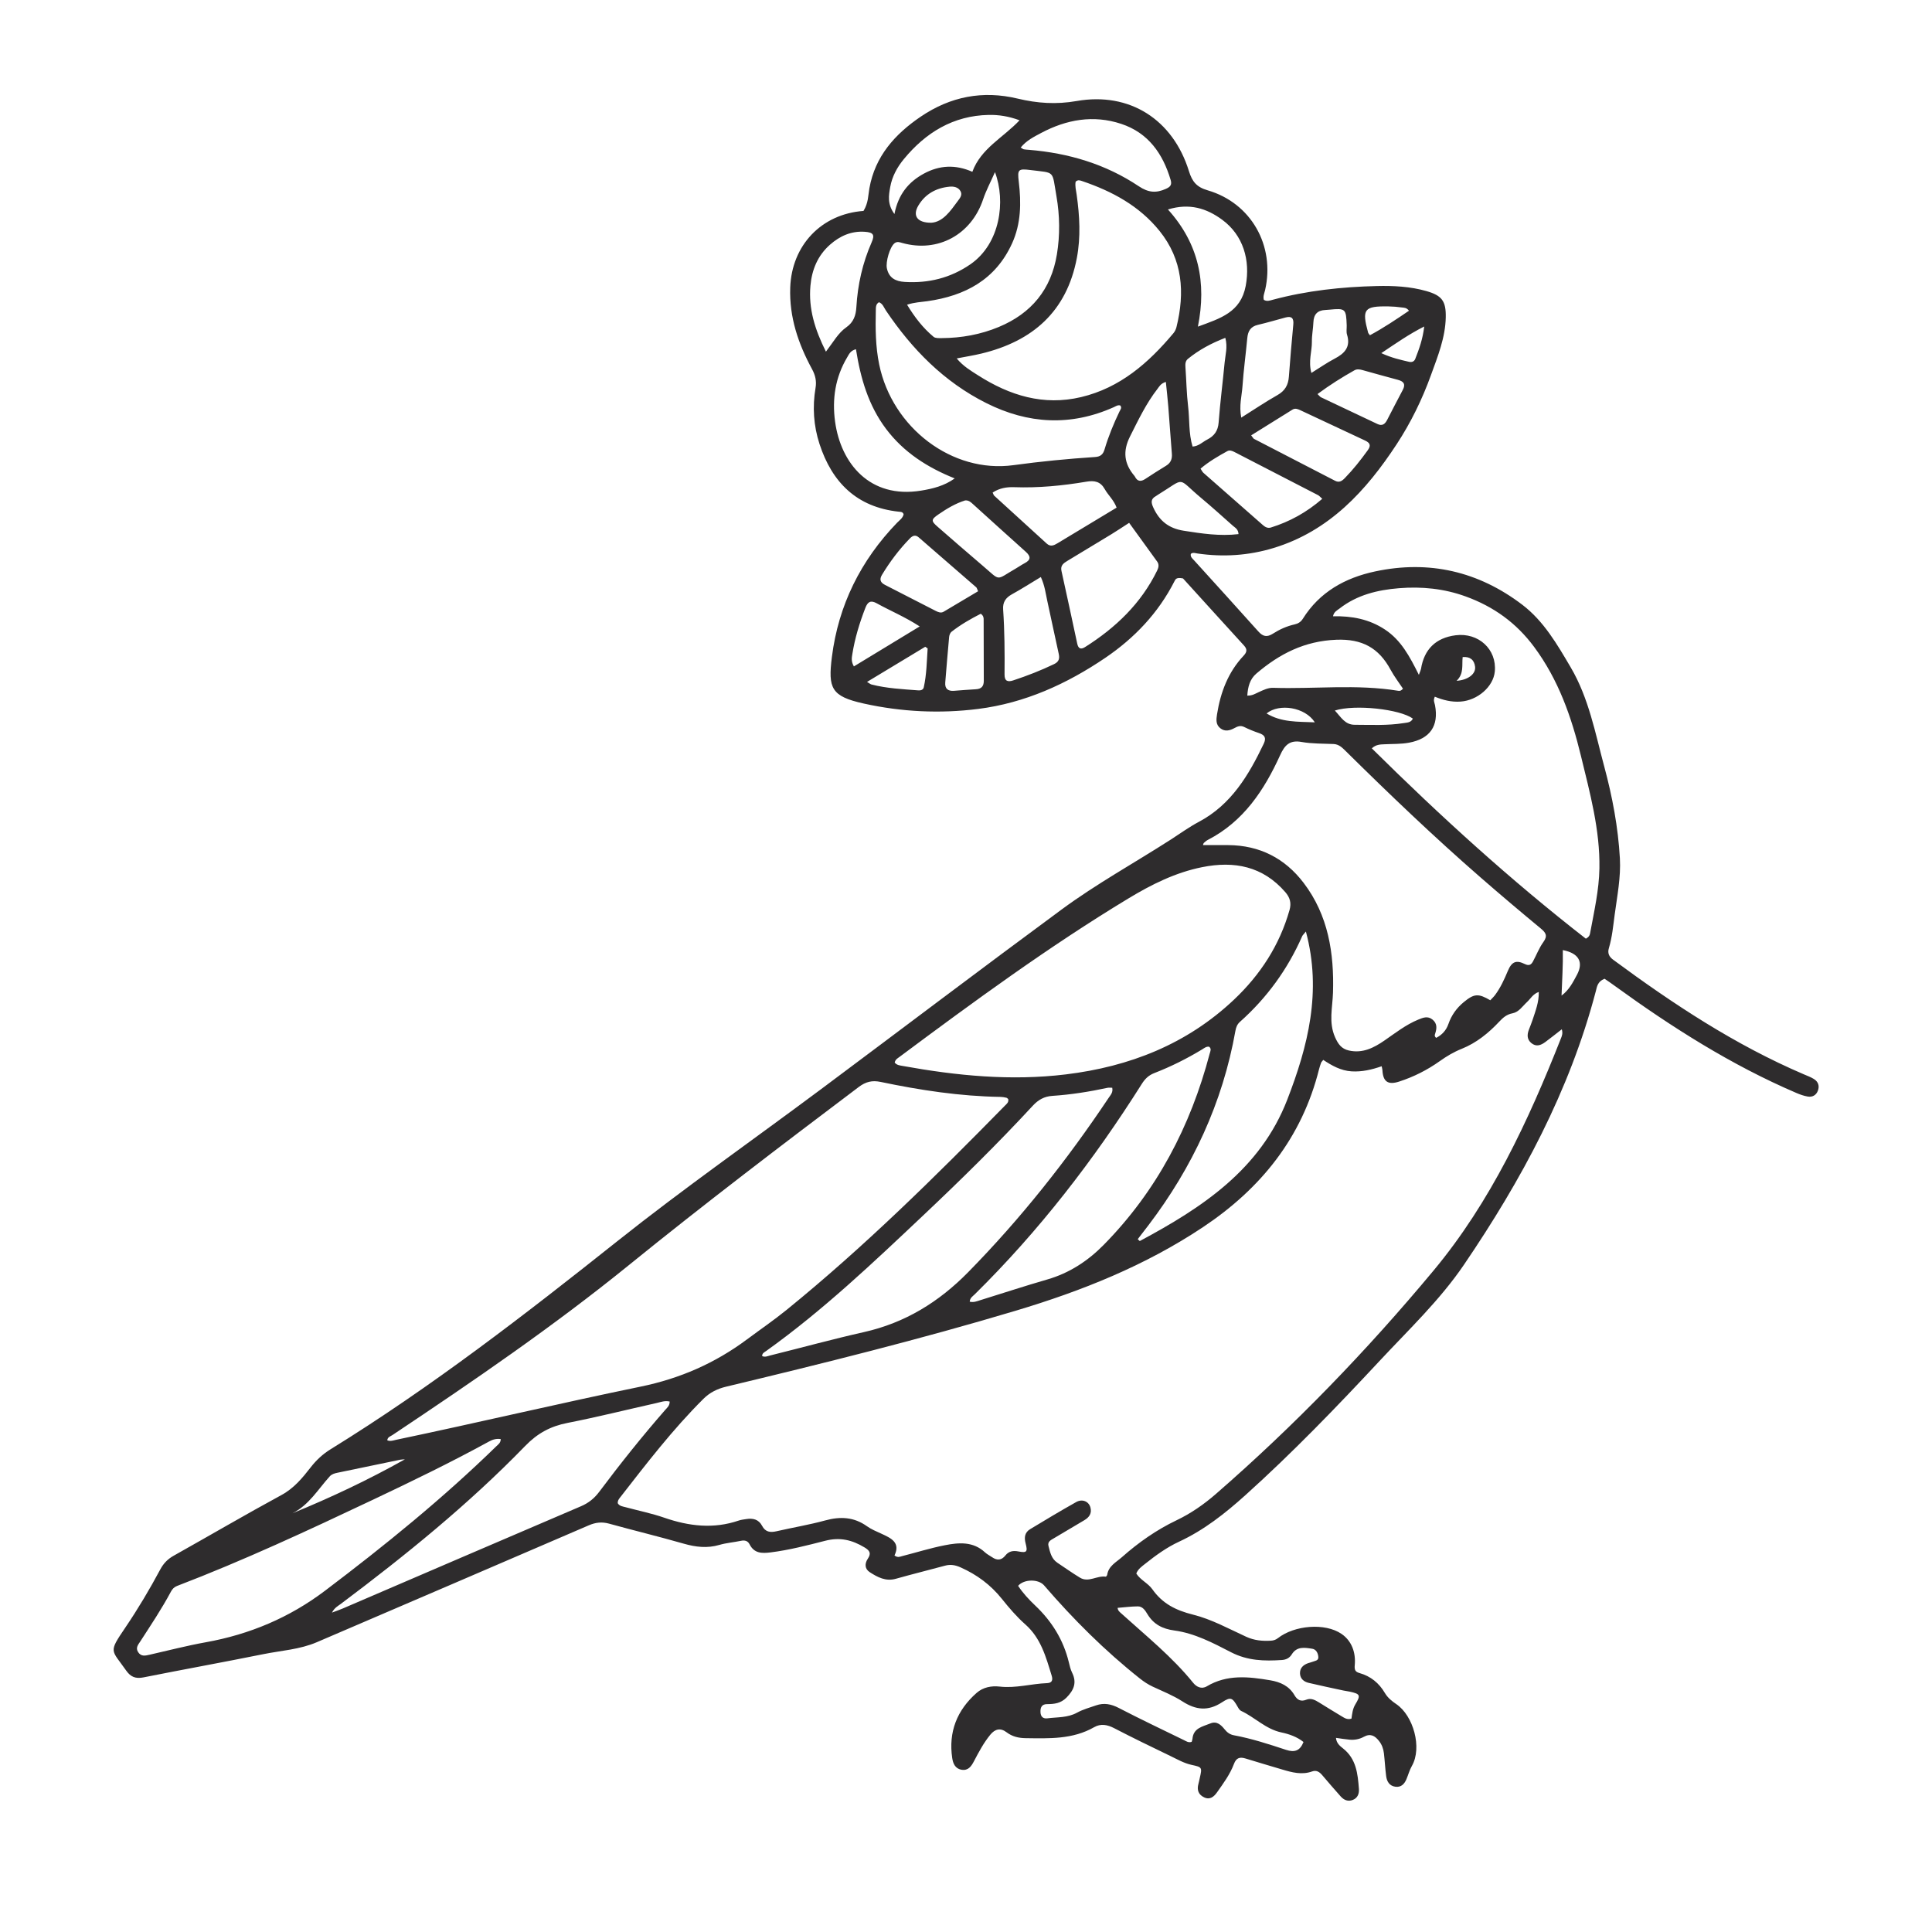 <?xml version="1.0" encoding="UTF-8"?>
<svg width="1139px" height="1139px" viewBox="0 0 1139 1139" version="1.1" xmlns="http://www.w3.org/2000/svg" xmlns:xlink="http://www.w3.org/1999/xlink">
    <!-- Generator: Sketch 48.2 (47327) - http://www.bohemiancoding.com/sketch -->
    <title>logo</title>
    <desc>Created with Sketch.</desc>
    <defs></defs>
    <g id="Page-1" stroke="none" stroke-width="1" fill="none" fill-rule="evenodd">
        <g id="logo" fill="#2E2C2D">
            <g id="Page-1" transform="translate(67, 56)">
                <path d="M791.724,345.373 C798.599,344.879 803.146,341.248 802.629,337.054 C802.144,333.116 799.774,331 795.306,331.362 C794.742,336.07 796.22,341.022 791.724,345.373 M708.142,369.845 C702.482,360.943 687.246,358.469 679.703,364.609 C688.447,369.903 697.876,369.423 708.142,369.845 M853.599,530.944 C858.004,527.702 860.298,523.165 862.677,518.723 C866.676,511.255 863.854,505.97 854.355,504.126 C854.53,513.082 853.905,521.894 853.599,530.944 M747.339,152.187 C753.426,155.004 758.575,156.107 763.685,157.303 C765.291,157.679 766.719,157.205 767.37,155.551 C769.652,149.743 771.773,143.885 772.65,136.479 C763.501,141.099 756.063,146.358 747.339,152.187 M740.633,141.641 C748.576,137.371 756.094,132.338 763.657,127.188 C762.193,125.273 760.725,125.443 759.496,125.271 C756.878,124.904 754.224,124.683 751.58,124.64 C737.146,124.407 735.771,126.212 739.587,140.185 C739.668,140.479 739.959,140.717 740.633,141.641 M719.958,362.891 C723.606,366.806 725.919,371.278 731.628,371.287 C741.269,371.302 750.929,371.841 760.514,370.304 C762.567,369.975 764.867,370.034 765.944,367.643 C758.269,362.07 731.821,359.124 719.958,362.891 M482.122,75.313 C488.885,74.817 493.203,68.582 497.621,62.565 C498.857,60.883 500.545,58.976 499.272,56.71 C497.892,54.254 495.203,53.819 492.72,54.06 C484.85,54.823 478.448,58.351 474.372,65.254 C470.924,71.093 473.617,75.407 482.122,75.313 M171.7,804.347 C170.774,804.416 169.828,804.387 168.927,804.572 C156.569,807.118 144.216,809.687 131.866,812.269 C130.232,812.611 128.6,813.06 127.425,814.355 C120.512,821.982 115.223,831.227 105.441,836.134 C128.175,826.808 150.229,816.406 171.7,804.347 M479.885,326.269 L478.48,325.297 C467.255,332.074 456.03,338.851 444.157,346.018 C445.676,346.917 446.171,347.378 446.747,347.527 C455.805,349.868 465.112,350.281 474.375,351.007 C475.745,351.114 477.256,350.752 477.599,349.223 C479.298,341.64 479.367,333.937 479.885,326.269 M706.121,163.857 C711.132,160.751 715.322,157.799 719.826,155.451 C725.752,152.361 729.385,148.516 727.13,141.268 C726.609,139.589 727.008,137.63 726.942,135.802 C726.586,125.981 726.237,125.668 716.788,126.561 C715.961,126.639 715.132,126.713 714.302,126.751 C709.683,126.961 707.48,129.363 707.308,133.993 C707.166,137.804 706.356,141.608 706.416,145.406 C706.508,151.164 704.194,156.856 706.121,163.857 M436.404,336.878 C449.244,329.077 461.745,321.48 475.2,313.305 C466.251,307.519 457.791,304.07 449.86,299.667 C446.243,297.659 444.539,298.843 443.17,302.371 C439.729,311.239 436.977,320.287 435.478,329.684 C435.147,331.758 434.705,333.951 436.404,336.878 M511.215,305.828 C505.379,308.792 499.402,312.192 493.953,316.468 C493.156,317.094 492.651,318.469 492.55,319.547 C491.719,328.466 491.016,337.396 490.27,346.323 C489.961,350.018 491.839,351.503 495.328,351.272 C499.631,350.987 503.925,350.549 508.231,350.347 C511.523,350.192 513.007,348.675 512.988,345.362 C512.919,333.401 512.947,321.439 512.905,309.478 C512.9,308.351 512.97,307.121 511.215,305.828 M663.164,258.885 C663.007,255.93 661.151,255.12 659.841,253.957 C653.623,248.435 647.453,242.852 641.072,237.522 C626.415,225.278 632.484,225.377 615.646,235.688 C615.221,235.948 614.831,236.269 614.396,236.511 C611.397,238.175 611.559,240.212 612.892,243.156 C616.468,251.045 622.001,255.504 630.838,256.89 C641.525,258.566 652.095,260.184 663.164,258.885 M709.738,176.311 C710.842,177.36 711.234,177.958 711.786,178.221 C722.892,183.502 734.023,188.734 745.136,194.003 C747.943,195.333 749.549,193.92 750.748,191.631 C753.833,185.743 756.808,179.797 759.958,173.944 C761.86,170.412 760.487,168.812 757.028,167.899 C750.12,166.075 743.245,164.122 736.359,162.213 C734.725,161.76 733.056,161.434 731.503,162.309 C724.149,166.448 717.014,170.925 709.738,176.311 M620.322,169.16 C617.283,170.071 616.484,171.85 615.393,173.251 C608.702,181.845 604.087,191.602 599.211,201.28 C594.81,210.014 595.687,217.406 601.822,224.587 C601.93,224.712 602.019,224.857 602.094,225.005 C603.581,227.946 605.628,228.053 608.205,226.359 C612.238,223.708 616.296,221.09 620.425,218.595 C623.195,216.921 624.124,214.611 623.865,211.468 C623.097,202.193 622.497,192.905 621.753,183.628 C621.375,178.92 620.828,174.226 620.322,169.16 M655.384,143.172 C647.078,146.369 639.832,150.283 633.343,155.556 C631.769,156.835 631.74,158.667 631.878,160.594 C632.428,168.227 632.52,175.911 633.436,183.498 C634.382,191.343 633.684,199.4 636.075,207.265 C639.713,207.049 641.947,204.561 644.691,203.157 C648.849,201.029 651.073,198.019 651.444,193.046 C652.322,181.272 653.862,169.549 654.969,157.79 C655.399,153.216 656.844,148.648 655.384,143.172 M501.977,239.027 C496.413,240.75 491.268,243.815 486.318,247.218 C481.859,250.283 481.818,251.106 485.82,254.587 C494.617,262.239 503.393,269.916 512.282,277.461 C523.345,286.851 519.62,286.192 531.914,279.136 C533.647,278.141 535.284,276.969 537.05,276.043 C540.782,274.087 540.818,272.049 537.718,269.285 C527.276,259.973 516.952,250.529 506.56,241.161 C505.339,240.06 504.115,238.836 501.977,239.027 M664.772,190.206 C672.391,185.422 679.117,180.882 686.155,176.894 C690.564,174.395 692.492,170.976 692.847,166.113 C693.599,155.834 694.496,145.565 695.461,135.304 C695.8,131.694 694.558,130.197 690.936,131.157 C685.469,132.605 680.048,134.243 674.542,135.522 C670.225,136.524 668.706,139.282 668.328,143.365 C667.454,152.799 666.147,162.199 665.503,171.646 C665.113,177.383 663.393,183.096 664.772,190.206 M509.628,292.567 C508.975,291.131 508.889,290.55 508.552,290.257 C497.25,280.414 485.93,270.593 474.598,260.785 C472.657,259.105 471.011,259.78 469.394,261.444 C463.092,267.927 457.699,275.089 453.013,282.814 C451.326,285.595 451.958,287.401 454.76,288.829 C464.703,293.894 474.612,299.03 484.552,304.103 C486.04,304.862 487.68,305.597 489.316,304.638 C496.031,300.699 502.704,296.69 509.628,292.567 M546.624,284.178 C540.587,287.812 535.153,291.292 529.514,294.401 C525.88,296.405 524.108,299.071 524.391,303.233 C525.262,316.029 525.338,328.848 525.226,341.666 C525.192,345.575 527.112,346.191 530.334,345.128 C538.567,342.411 546.624,339.274 554.447,335.513 C557.246,334.167 557.806,332.306 557.167,329.45 C554.843,319.054 552.709,308.615 550.411,298.213 C549.451,293.864 548.982,289.37 546.624,284.178 M460.312,70.178 C462.551,58.559 468.643,51.251 477.682,46.346 C486.867,41.362 496.33,40.908 506.244,45.285 C511.316,31.454 524.388,25.198 534.073,14.913 C527.672,12.536 521.721,11.624 515.836,11.75 C494.962,12.197 478.773,22.111 465.825,37.839 C461.894,42.613 458.898,48.121 457.815,54.29 C456.96,59.162 455.983,64.281 460.312,70.178 M519.586,45.478 C516.994,51.355 514.336,56.298 512.583,61.543 C505.641,82.312 485.994,93.073 465.031,87.276 C463.422,86.831 461.915,86.158 460.331,87.433 C457.567,89.658 455.067,98.424 455.854,102.176 C457.072,107.989 461.116,109.877 466.346,110.205 C480.412,111.085 493.402,107.871 505.084,99.818 C522.715,87.663 526.025,62.615 519.586,45.478 M419.923,151.319 C424.304,145.623 427.137,140.303 431.93,136.965 C436.27,133.941 437.586,129.888 437.869,125.049 C438.641,111.806 441.514,99.056 446.862,86.879 C448.826,82.406 447.88,80.984 442.792,80.645 C434.84,80.116 428.149,83.11 422.308,88.268 C415.039,94.686 411.628,103.059 410.786,112.464 C409.578,125.942 413.404,138.297 419.923,151.319 M670.623,200.652 C671.672,201.984 671.893,202.526 672.289,202.731 C688.217,210.984 704.164,219.201 720.098,227.442 C722.509,228.689 724.158,227.577 725.787,225.908 C730.793,220.78 735.208,215.185 739.393,209.374 C741.484,206.471 740.523,204.993 737.694,203.676 C725.04,197.786 712.423,191.82 699.774,185.92 C698.281,185.224 696.642,184.458 695.014,185.464 C687.002,190.414 679.022,195.415 670.623,200.652 M712.536,238.071 C711.268,236.953 710.741,236.268 710.045,235.908 C693.661,227.426 677.258,218.977 660.854,210.53 C659.497,209.832 657.979,209.186 656.561,209.967 C651.09,212.981 645.682,216.116 640.774,220.285 C641.526,221.405 641.86,222.214 642.45,222.735 C654.169,233.071 665.913,243.379 677.666,253.677 C678.969,254.818 680.508,255.536 682.262,254.991 C693.321,251.55 703.244,246.107 712.536,238.071 M518.205,234.383 C518.686,235.368 518.795,235.922 519.13,236.228 C529.435,245.648 539.774,255.032 550.078,264.455 C552.302,266.488 554.34,265.545 556.419,264.293 C562.828,260.433 569.237,256.572 575.644,252.709 C580.851,249.57 586.056,246.428 591.289,243.27 C589.622,238.737 586.314,235.958 584.308,232.379 C581.773,227.858 578.29,227.161 573.422,227.981 C559.334,230.353 545.143,231.729 530.799,231.219 C526.542,231.067 522.221,231.744 518.205,234.383 M621.552,67.487 C639.766,87.664 644.398,110.633 639.217,136.562 C652.431,131.696 664.463,128.154 667.397,112.559 C670.252,97.379 665.914,82.627 653.525,73.545 C644.346,66.816 634.296,63.598 621.552,67.487 M760.112,350.011 C757.756,346.442 754.945,342.799 752.787,338.802 C745.865,325.977 736.057,320.555 720.793,321.16 C702.04,321.902 687.253,329.514 673.675,341.106 C669.823,344.394 668.672,348.949 668.337,354.096 C671.253,354.192 673.088,352.937 675.009,352.074 C677.754,350.839 680.52,349.409 683.547,349.504 C708.1,350.272 732.745,347.238 757.221,351.24 C758.031,351.373 758.883,351.435 760.112,350.011 M534.724,31.005 C535.788,31.594 536.189,31.955 536.64,32.036 C537.619,32.211 538.622,32.251 539.617,32.332 C562.941,34.235 584.87,40.76 604.357,53.795 C610.061,57.611 614.591,57.915 620.325,55.349 C622.912,54.191 624.019,53.018 623.154,50.1 C618.539,34.538 609.925,22.289 593.993,17.018 C577.577,11.587 561.735,14.441 546.711,22.434 C542.517,24.665 538.162,26.808 534.724,31.005 M729.756,957.195 C730.153,954.401 730.412,951.477 732.022,948.823 C735.295,943.427 734.894,942.66 728.881,941.33 C727.582,941.043 726.25,940.908 724.951,940.627 C718.121,939.149 711.278,937.727 704.479,936.114 C701.705,935.457 699.549,933.693 699.406,930.648 C699.251,927.381 701.338,925.501 704.27,924.48 C705.055,924.207 705.891,924.067 706.654,923.746 C708.109,923.135 710.352,923.125 710.221,920.929 C710.09,918.707 708.977,916.371 706.65,916.013 C702.259,915.337 697.558,914.452 694.565,919.312 C693.237,921.469 691.249,922.477 688.75,922.645 C678.417,923.342 668.54,923.118 658.747,918.067 C648.173,912.613 637.381,906.878 625.321,905.247 C618.361,904.307 613.082,901.636 609.433,895.559 C608.19,893.489 606.64,891.022 603.831,891.032 C599.905,891.045 595.979,891.58 591.884,891.904 C592.026,893.605 593.169,894.396 594.111,895.249 C608.659,908.422 624.017,920.739 636.454,936.124 C638.321,938.434 641.316,940.05 644.493,938.152 C656.402,931.042 669.043,932.442 681.826,934.598 C687.868,935.616 692.976,937.921 696.172,943.425 C697.813,946.249 699.927,947.363 703.197,946.032 C705.965,944.905 708.383,946.293 710.692,947.709 C715.091,950.409 719.454,953.168 723.898,955.792 C725.565,956.777 727.262,958.035 729.756,957.195 M437.623,149.88 C434.35,150.715 433.519,152.866 432.453,154.655 C425.439,166.431 423.481,179.223 425.328,192.636 C428.72,217.282 445.837,238.116 475.905,233.262 C482.85,232.141 489.671,230.48 495.853,226.046 C479.7,219.59 465.76,210.661 455.34,196.81 C444.939,182.983 440.316,166.964 437.623,149.88 M598.676,252.237 C594.705,254.797 591.548,256.926 588.301,258.908 C579.635,264.196 570.926,269.415 562.242,274.675 C560.051,276.002 558.07,277.351 558.777,280.549 C561.94,294.839 565.024,309.148 568.079,323.462 C568.709,326.416 570.189,327.055 572.669,325.49 C590.739,314.085 605.73,299.779 615.225,280.295 C616.08,278.54 616.421,276.768 615.217,275.092 C609.796,267.55 604.33,260.041 598.676,252.237 M467.755,123.632 C472.217,130.986 477.115,137.356 483.379,142.569 C484.458,143.467 486.566,143.342 488.197,143.332 C499.807,143.257 511.07,141.243 521.815,136.773 C541.022,128.783 552.68,114.658 556.082,94.007 C557.965,82.578 557.801,71.08 555.832,59.719 C553.118,44.057 555.255,46.132 540.493,44.246 C533.236,43.318 532.751,43.953 533.614,51.14 C535.097,63.504 534.972,75.787 529.685,87.432 C519.939,108.898 501.957,118.422 479.701,121.564 C475.969,122.092 472.181,122.191 467.755,123.632 M701.473,970.994 C697.672,967.934 693.001,966.31 688.435,965.347 C679.178,963.394 672.823,956.431 664.679,952.65 C663.864,952.272 663.244,951.266 662.761,950.42 C659.642,944.962 658.716,944.109 653.479,947.547 C645.215,952.973 637.988,952.143 630.047,947.025 C624.623,943.531 618.497,941.103 612.611,938.359 C609.863,937.078 607.409,935.466 605.041,933.589 C584.346,917.187 565.749,898.637 548.536,878.656 C545.223,874.81 536.686,874.879 533.223,878.921 C536.049,883.189 539.559,886.987 543.275,890.505 C553.093,899.797 559.914,910.766 563.114,923.947 C563.624,926.047 564.113,928.217 565.061,930.132 C567.98,936.029 566.065,940.458 561.721,944.835 C558.383,948.198 554.537,948.652 550.307,948.658 C547.245,948.662 546.327,950.499 546.401,953.238 C546.474,955.939 547.836,957.373 550.486,957.03 C556.369,956.27 562.422,956.75 567.977,953.685 C571.437,951.777 575.378,950.717 579.148,949.403 C583.824,947.772 588.062,948.589 592.535,950.905 C605.25,957.491 618.194,963.636 631.067,969.915 C632.37,970.552 633.652,971.537 635.533,970.9 C635.672,970.415 635.959,969.813 636.007,969.193 C636.507,962.675 642.082,961.903 646.543,960.048 C650.353,958.463 652.873,960.912 655.04,963.6 C656.465,965.367 658.162,966.601 660.384,967.011 C670.896,968.951 681.039,972.269 691.148,975.603 C696.258,977.29 699.416,976.174 701.473,970.994 M451.198,122.173 C449.219,123.319 449.374,125.288 449.331,127.033 C449.074,137.692 449.152,148.306 451.32,158.851 C458.998,196.203 494.348,223.185 530.464,218.236 C546.479,216.041 562.507,214.483 578.605,213.43 C581.824,213.22 583.314,211.881 584.192,208.917 C586.465,201.24 589.503,193.845 592.971,186.625 C593.499,185.525 594.607,184.376 593.417,183.022 C591.926,182.637 590.801,183.526 589.622,184.054 C564.17,195.434 539.092,193.992 514.455,181.64 C489.512,169.134 470.683,149.919 455.263,127.038 C454.097,125.306 453.465,123.053 451.198,122.173 M702.881,493.179 C701.496,494.899 700.962,495.338 700.714,495.903 C692.135,515.42 679.897,532.273 663.977,546.451 C662.4,547.854 661.708,549.614 661.343,551.669 C653.787,594.186 636.053,632.159 610.01,666.409 C607.939,669.132 605.836,671.83 603.748,674.541 C604.147,674.911 604.546,675.281 604.945,675.651 C641.624,656.019 675.942,633.534 691.906,592.294 C704.088,560.824 712.388,528.538 702.881,493.179 M327.793,770.262 C324.908,769.595 322.534,770.598 320.159,771.128 C302.617,775.045 285.167,779.426 267.537,782.881 C257.591,784.83 249.934,788.924 242.655,796.426 C209.3,830.806 172.149,860.887 133.879,889.603 C132.241,890.833 130.267,891.755 128.713,894.699 C131.466,893.659 133.299,893.047 135.069,892.287 C181.885,872.178 228.678,852.015 275.532,831.995 C280.004,830.084 283.391,827.335 286.277,823.482 C298.66,806.953 311.542,790.817 325.131,775.254 C326.299,773.917 327.851,772.738 327.793,770.262 M504.69,711.407 C507.094,711.959 508.954,711.125 510.823,710.548 C524.026,706.467 537.158,702.136 550.432,698.302 C563.465,694.537 574.352,687.387 583.704,677.884 C614.968,646.116 634.886,608 646.172,565.137 C646.527,563.789 647.402,562.281 645.792,561.073 C644.101,560.881 642.926,561.934 641.676,562.692 C632.682,568.152 623.29,572.825 613.495,576.637 C610.205,577.917 608.059,579.977 606.182,582.953 C577.813,627.909 545.516,669.762 507.581,707.132 C506.448,708.248 504.852,709.11 504.69,711.407 M228.205,792.407 C225.524,792.004 223.368,792.706 221.303,793.838 C198.799,806.165 175.715,817.345 152.535,828.317 C114.607,846.271 76.568,863.988 37.345,879.002 C35.664,879.644 34.582,880.826 33.782,882.322 C28.355,892.475 21.957,902.023 15.718,911.676 C14.513,913.541 12.744,915.434 14.452,918.026 C16.238,920.738 18.645,920.112 21.142,919.548 C32.182,917.051 43.157,914.189 54.287,912.192 C80.16,907.551 103.641,897.665 124.635,881.787 C159.866,855.143 194.129,827.361 225.777,796.476 C226.813,795.465 228.19,794.616 228.205,792.407 M588.707,585.281 C587.594,585.281 586.758,585.138 585.989,585.303 C575.239,587.607 564.398,589.347 553.429,590.064 C548.622,590.379 545.12,592.362 541.866,595.881 C521.284,618.138 499.679,639.385 477.639,660.192 C447.852,688.313 418.161,716.546 384.725,740.445 C383.698,741.18 382.302,741.718 382.309,743.436 C383.983,744.303 385.602,743.466 387.119,743.09 C405.532,738.525 423.837,733.485 442.341,729.328 C466.562,723.889 486.49,711.609 503.756,694.034 C534.797,662.437 562.111,627.9 586.675,591.119 C587.748,589.514 589.294,588.013 588.707,585.281 M509.615,165.276 C528.237,177.165 548.158,183.378 570.357,178.105 C593.356,172.642 610.114,157.964 624.806,140.417 C625.634,139.428 626.262,138.126 626.572,136.869 C631.605,116.488 630.295,97.115 616.578,80.117 C604.669,65.359 588.637,56.753 571.005,50.773 C569.822,50.372 568.441,49.801 567.133,51.13 C566.671,53.679 567.384,56.26 567.75,58.865 C569.495,71.281 570.202,83.713 567.845,96.127 C561.856,127.665 541.778,145.19 511.517,152.458 C507.053,153.531 502.503,154.243 497.023,155.311 C500.932,159.996 505.368,162.564 509.615,165.276 Z M769.483,341.849 C770.32,339.559 770.639,338.982 770.737,338.371 C772.602,326.75 779.482,320.036 791.101,318.529 C804.631,316.774 815.517,326.822 814.254,339.901 C813.388,348.881 804.108,356.894 794.077,357.618 C788.707,358.006 783.673,356.71 778.898,354.735 C777.804,356.895 778.72,358.266 778.993,359.693 C781.348,372.017 776.024,379.575 763.657,381.851 C758.852,382.734 754.033,382.531 749.217,382.778 C746.794,382.902 744.307,382.827 741.742,385.185 C782.098,425.133 823.72,463 867.927,497.388 C870.072,496.263 870.282,495.008 870.481,493.929 C872.798,481.347 875.704,468.806 875.927,455.969 C876.322,433.232 870.336,411.479 865.034,389.634 C859.456,366.653 851.788,344.73 837.438,325.388 C826.892,311.174 813.559,301.616 797.101,295.639 C784.279,290.982 771.17,289.697 757.761,290.775 C745.145,291.79 733.075,294.714 722.794,302.696 C721.321,303.841 719.384,304.669 718.869,307.318 C730.045,307.092 740.215,308.995 749.548,315.18 C759.007,321.448 764.005,330.878 769.483,341.849 M460.468,570.443 C461.747,571.984 463.436,572.106 465.074,572.402 C496.964,578.177 528.98,581.353 561.384,577.403 C598.935,572.826 632.698,559.602 660.498,533.334 C676.002,518.684 687.378,501.242 693.245,480.471 C694.414,476.331 693.487,473.109 690.727,469.93 C677.472,454.664 660.667,451.434 641.737,455.224 C625.981,458.378 611.856,465.444 598.262,473.664 C551.302,502.056 507.114,534.46 463.157,567.193 C462.118,567.967 460.846,568.591 460.468,570.443 M811.591,533.703 C812.675,532.522 813.654,531.629 814.427,530.584 C817.621,526.269 819.834,521.439 821.894,516.501 C824.207,510.953 826.785,509.811 831.941,512.33 C834.455,513.559 835.696,512.779 836.766,510.797 C838.823,506.989 840.379,502.837 842.89,499.369 C845.582,495.65 844.308,493.824 841.271,491.313 C829.332,481.445 817.506,471.435 805.825,461.263 C778.43,437.406 752.186,412.312 726.35,386.788 C724.33,384.793 722.375,382.777 719.215,382.633 C712.902,382.346 706.487,382.525 700.31,381.415 C693.226,380.14 690.35,383.387 687.679,389.249 C678.287,409.869 666.111,428.292 645.138,439.123 C644.263,439.575 643.477,440.242 642.748,440.915 C642.438,441.201 642.381,441.76 642.198,442.223 C647.282,442.223 652.229,442.191 657.176,442.228 C675.594,442.366 690.467,449.956 701.517,464.45 C716.087,483.56 719.575,505.935 718.861,529.189 C718.588,538.033 716.182,546.737 720.105,555.543 C721.911,559.597 723.899,562.35 728.232,563.32 C736.295,565.128 742.891,561.772 749.186,557.434 C755.627,552.993 761.791,548.12 769.116,545.111 C771.932,543.955 774.718,542.77 777.553,545.109 C780.36,547.427 780.101,550.269 779.115,553.3 C778.87,554.051 778.475,554.897 779.703,555.866 C783.088,554.123 785.59,551.493 786.902,547.701 C788.689,542.531 791.75,538.239 795.969,534.779 C802.077,529.769 804.514,529.563 811.591,533.703 M161.318,793.129 C163.193,793.885 164.931,793.163 166.682,792.797 C214.755,782.729 262.555,771.376 310.652,761.486 C333.938,756.697 354.595,747.631 373.42,733.606 C381.167,727.834 389.165,722.375 396.659,716.293 C442.402,679.169 484.243,637.857 525.428,595.852 C526.432,594.829 527.801,593.901 527.392,591.958 C527.084,591.72 526.742,591.262 526.317,591.166 C525.19,590.911 524.03,590.688 522.879,590.671 C498.979,590.305 475.471,586.72 452.147,581.835 C447.168,580.792 443.394,581.72 439.287,584.816 C393.664,619.223 348.174,653.818 303.799,689.807 C259.23,725.952 211.989,758.256 164.334,790.044 C163.173,790.818 161.479,791.192 161.318,793.129 M853.752,550.805 C850.233,553.536 847.16,556.015 843.985,558.355 C841.417,560.248 838.637,561.309 835.774,558.92 C833.211,556.782 833.232,554.047 834.301,551.171 C835.056,549.142 835.916,547.146 836.583,545.089 C838.253,539.932 840.311,534.846 840.183,528.795 C836.745,529.973 835.347,532.801 833.235,534.754 C830.564,537.225 828.436,540.677 824.688,541.386 C821.26,542.033 819.086,543.945 816.888,546.291 C810.559,553.048 803.37,558.865 794.787,562.302 C790.062,564.194 785.918,566.661 781.857,569.55 C774.476,574.8 766.456,578.857 757.837,581.644 C751.276,583.764 748.36,581.694 748.005,574.943 C747.972,574.321 747.772,573.709 747.551,572.604 C741.639,574.652 735.87,575.984 729.789,575.608 C723.452,575.216 718.174,572.214 713.119,568.857 C712.443,569.731 712.027,570.078 711.863,570.518 C711.4,571.763 710.973,573.03 710.65,574.318 C700.524,614.703 676.426,644.663 642.188,667.475 C608.105,690.184 570.722,705.081 531.727,716.75 C475.369,733.614 418.322,747.786 361.144,761.488 C355.958,762.731 351.538,764.868 347.726,768.656 C329.583,786.681 314.08,806.923 298.415,827.031 C297.705,827.942 297.033,828.935 297.222,830.285 C298.301,831.982 300.212,832.134 301.942,832.6 C309.502,834.633 317.222,836.194 324.599,838.748 C339.145,843.783 353.651,845.508 368.519,840.433 C369.924,839.953 371.447,839.798 372.925,839.56 C376.878,838.924 380.289,839.72 382.294,843.554 C384.189,847.177 387.042,847.603 390.72,846.758 C400.292,844.554 410.023,842.961 419.483,840.369 C428.378,837.933 436.432,838.29 444.116,843.785 C446.662,845.606 449.666,846.824 452.54,848.145 C458.278,850.781 464.005,853.34 460.342,861.019 C462.27,862.476 463.565,861.724 464.788,861.412 C473.18,859.273 481.476,856.665 489.958,855 C498.246,853.374 506.707,852.633 513.732,859.218 C514.932,860.342 516.493,861.074 517.859,862.026 C520.797,864.074 523.439,863.923 525.724,861.017 C527.724,858.475 530.298,858.05 533.34,858.635 C538.321,859.592 538.98,858.943 537.629,853.821 C536.703,850.308 537.181,847.406 540.298,845.518 C549.274,840.081 558.281,834.685 567.428,829.545 C571.09,827.486 574.901,829.156 575.861,832.727 C576.787,836.171 575.153,838.512 572.307,840.202 C566.291,843.777 560.247,847.306 554.252,850.915 C552.582,851.92 550.469,852.824 551.125,855.412 C552.064,859.117 552.84,862.951 556.364,865.299 C560.8,868.256 565.146,871.361 569.705,874.115 C574.774,877.177 579.761,872.727 584.875,873.522 C585.111,873.559 585.676,872.829 585.743,872.401 C586.56,867.173 590.977,865.064 594.427,862.012 C604.225,853.34 614.85,845.893 626.643,840.263 C635.161,836.197 642.772,830.885 649.83,824.748 C696.216,784.415 738.862,740.214 778.089,693.115 C811.791,652.65 833.998,604.919 853.29,556.049 C853.829,554.684 854.452,553.283 853.752,550.805 M873.811,528.344 C858.371,587.157 829.97,639.772 796.065,689.627 C781.873,710.495 763.472,727.919 746.328,746.315 C720.878,773.626 694.968,800.49 667.192,825.486 C655.256,836.227 642.775,846.094 628.06,852.913 C620.791,856.281 614.28,861.022 608.013,866.019 C606.085,867.558 603.954,868.978 602.895,871.653 C605.279,875.486 609.827,877.327 612.37,880.95 C618.312,889.413 626.255,893.393 636.361,895.904 C647.214,898.602 657.384,904.213 667.674,908.938 C672.443,911.128 677.23,911.56 682.266,911.26 C683.801,911.168 685.131,910.746 686.391,909.758 C696.036,902.191 714.119,900.564 723.89,907.256 C729.971,911.421 732.372,918.325 731.686,925.675 C731.419,928.524 732.036,929.648 734.508,930.347 C741.09,932.207 746.002,936.235 749.448,942.093 C751.103,944.909 753.61,946.924 756.204,948.676 C766.193,955.415 771.563,974.295 765.367,985.103 C763.971,987.538 763.239,990.347 762.135,992.955 C760.933,995.8 758.977,997.801 755.655,997.358 C752.131,996.889 750.608,994.267 750.197,991.082 C749.621,986.633 749.407,982.137 748.885,977.679 C748.574,975.016 747.705,972.534 745.975,970.351 C743.528,967.263 740.915,965.776 736.985,967.948 C734.496,969.323 731.63,969.871 728.75,969.628 C726.152,969.409 723.573,968.954 720.612,968.553 C720.88,971.677 722.927,973.324 724.747,974.753 C732.582,980.897 733.458,989.687 734.135,998.564 C734.352,1001.405 733.453,1003.951 730.578,1005.117 C727.751,1006.264 725.307,1005.227 723.387,1003.072 C719.729,998.968 716.134,994.805 712.578,990.611 C710.949,988.691 709.199,987.395 706.534,988.348 C700.5,990.505 694.707,988.935 688.923,987.203 C681.743,985.052 674.543,982.965 667.385,980.742 C664.001,979.693 661.867,980.191 660.455,983.949 C658.158,990.063 654.246,995.344 650.498,1000.65 C648.69,1003.211 646.365,1005.262 642.898,1003.625 C639.528,1002.035 638.537,999.267 639.515,995.718 C639.824,994.595 640.037,993.445 640.299,992.309 C641.782,985.861 641.7,985.828 635.467,984.468 C631.031,983.5 627.09,981.21 623.051,979.263 C611.944,973.908 600.837,968.542 589.895,962.861 C585.843,960.757 581.961,960.019 578.044,962.26 C565.36,969.514 551.498,968.895 537.658,968.725 C533.525,968.674 529.766,967.798 526.427,965.255 C522.802,962.495 519.591,963.322 516.849,966.665 C512.912,971.463 510.031,976.921 507.163,982.382 C505.624,985.311 503.824,987.967 499.949,987.352 C496.136,986.748 494.85,983.657 494.379,980.477 C492.092,965.061 497.174,952.242 508.758,942.039 C512.561,938.689 517.492,937.752 522.411,938.32 C531.842,939.41 540.929,936.635 550.218,936.286 C553.253,936.172 553.818,934.492 553.015,931.886 C549.633,920.902 546.703,909.824 537.493,901.679 C532.404,897.178 527.898,891.921 523.644,886.594 C517.033,878.315 508.893,872.316 499.279,868.027 C496.213,866.66 493.37,866.154 490.132,867.034 C480.489,869.654 470.778,872.034 461.164,874.754 C455.169,876.45 450.363,873.837 445.758,870.871 C442.785,868.955 442.67,865.82 444.618,862.93 C446.73,859.794 445.807,858.149 442.685,856.273 C435.393,851.892 428.271,850.099 419.52,852.347 C408.921,855.068 398.248,857.835 387.303,859.208 C382.131,859.856 377.649,859.82 374.919,854.459 C373.883,852.422 372.141,851.888 369.855,852.372 C365.622,853.268 361.239,853.59 357.105,854.793 C349.924,856.884 343.121,856.081 336.044,854.047 C321.48,849.859 306.733,846.314 292.126,842.269 C287.849,841.085 284.134,841.511 280.087,843.257 C226.693,866.291 173.246,889.204 119.81,912.141 C109.723,916.471 98.778,917.073 88.202,919.208 C64.699,923.953 41.097,928.209 17.582,932.894 C12.992,933.81 10.039,932.668 7.383,928.871 C-1.463,916.229 -3.241,918.484 6.922,903.477 C14.405,892.428 21.212,880.967 27.511,869.213 C29.396,865.695 31.865,863.141 35.363,861.18 C56.583,849.281 77.583,836.984 98.958,825.375 C106.348,821.362 111.284,815.326 116.169,809.051 C119.501,804.769 123.3,801.238 127.911,798.393 C187.306,761.727 242.399,719.115 296.927,675.748 C336.071,644.615 377.044,615.953 417.114,586.07 C464.402,550.803 511.413,515.16 558.904,480.168 C579.427,465.046 601.847,452.706 623.293,438.928 C628.76,435.415 634.047,431.553 639.769,428.518 C658.853,418.395 669.095,401.1 677.978,382.561 C679.636,379.102 678.71,377.359 675.27,376.197 C672.28,375.186 669.328,373.991 666.5,372.594 C664.362,371.538 662.667,372.199 660.862,373.186 C658.084,374.705 655.182,375.499 652.433,373.333 C649.69,371.17 650.008,368.18 650.501,365.081 C652.56,352.13 657.02,340.287 666.15,330.58 C668.072,328.537 668.473,326.847 666.418,324.6 C654.387,311.441 642.44,298.206 630.443,285.016 C626.495,284.192 625.994,285.503 625.404,286.662 C615.878,305.392 601.854,320.128 584.626,331.823 C561.869,347.27 537.11,358.474 509.72,361.942 C487.201,364.794 464.51,363.711 442.213,358.768 C422.975,354.502 421.121,349.741 423.441,331.296 C427.271,300.846 440.408,274.38 461.847,252.205 C463.321,250.682 465.239,249.456 465.719,247.208 C465.237,245.677 463.946,245.78 462.83,245.66 C438.158,243.004 423.529,228.46 416.136,205.742 C412.639,194.992 411.904,183.862 413.806,172.654 C414.477,168.696 413.679,165.205 411.75,161.653 C403.612,146.665 398.256,130.987 398.875,113.52 C399.757,88.684 417.197,70.163 442.078,68.351 C444.996,63.531 444.797,59.184 445.542,55.005 C448.902,36.169 460.52,23.149 475.808,12.771 C493.328,0.878 512.392,-2.806 532.97,2.131 C544.517,4.902 555.665,5.669 567.759,3.555 C599.02,-1.91 624.51,14.513 633.932,44.902 C635.845,51.07 638.411,54.289 644.988,56.208 C670.642,63.695 684.781,88.886 678.847,114.949 C678.413,116.853 677.495,118.718 678.089,120.772 C679.921,121.892 681.688,121.173 683.427,120.706 C703.491,115.327 724.036,113.125 744.682,112.634 C754.405,112.402 764.345,112.864 773.908,115.597 C783.058,118.213 785.516,121.472 785.34,130.999 C785.116,143.081 780.611,154.088 776.594,165.2 C771.416,179.521 764.675,193.274 756.411,205.874 C738.414,233.315 716.728,257.054 683.828,267.068 C669.119,271.546 654.095,272.519 638.872,270.294 C637.587,270.106 636.272,269.512 635.037,270.54 C634.657,272.323 636.003,273.283 636.967,274.349 C649.591,288.32 662.303,302.212 674.841,316.26 C677.555,319.3 679.922,319.812 683.423,317.581 C687.348,315.08 691.616,313.135 696.239,312.111 C698.229,311.669 699.888,310.689 701.047,308.837 C710.965,292.986 725.994,284.659 743.692,280.882 C775.541,274.086 804.652,280.876 830.448,300.512 C843.12,310.158 851.055,323.92 859.02,337.464 C869.681,355.595 873.428,376.057 878.788,395.954 C883.56,413.669 886.962,431.702 887.994,450.032 C888.62,461.184 886.401,472.244 884.918,483.292 C884.034,489.889 883.436,496.54 881.509,502.955 C880.621,505.911 881.559,507.977 884.043,509.812 C919.376,535.908 955.889,560.026 996.475,577.376 C998.463,578.227 1000.529,578.98 1002.354,580.108 C1004.923,581.697 1005.8,584.184 1004.713,587.043 C1003.696,589.72 1001.459,590.929 998.722,590.462 C996.456,590.075 994.216,589.279 992.091,588.369 C953.568,571.862 918.479,549.525 884.679,525.006 C882.793,523.638 880.892,522.286 878.941,521.014 C874.759,522.725 874.51,525.68 873.811,528.344 Z" id="Fill-1"></path>
            </g>
        </g>
    </g>
</svg>
